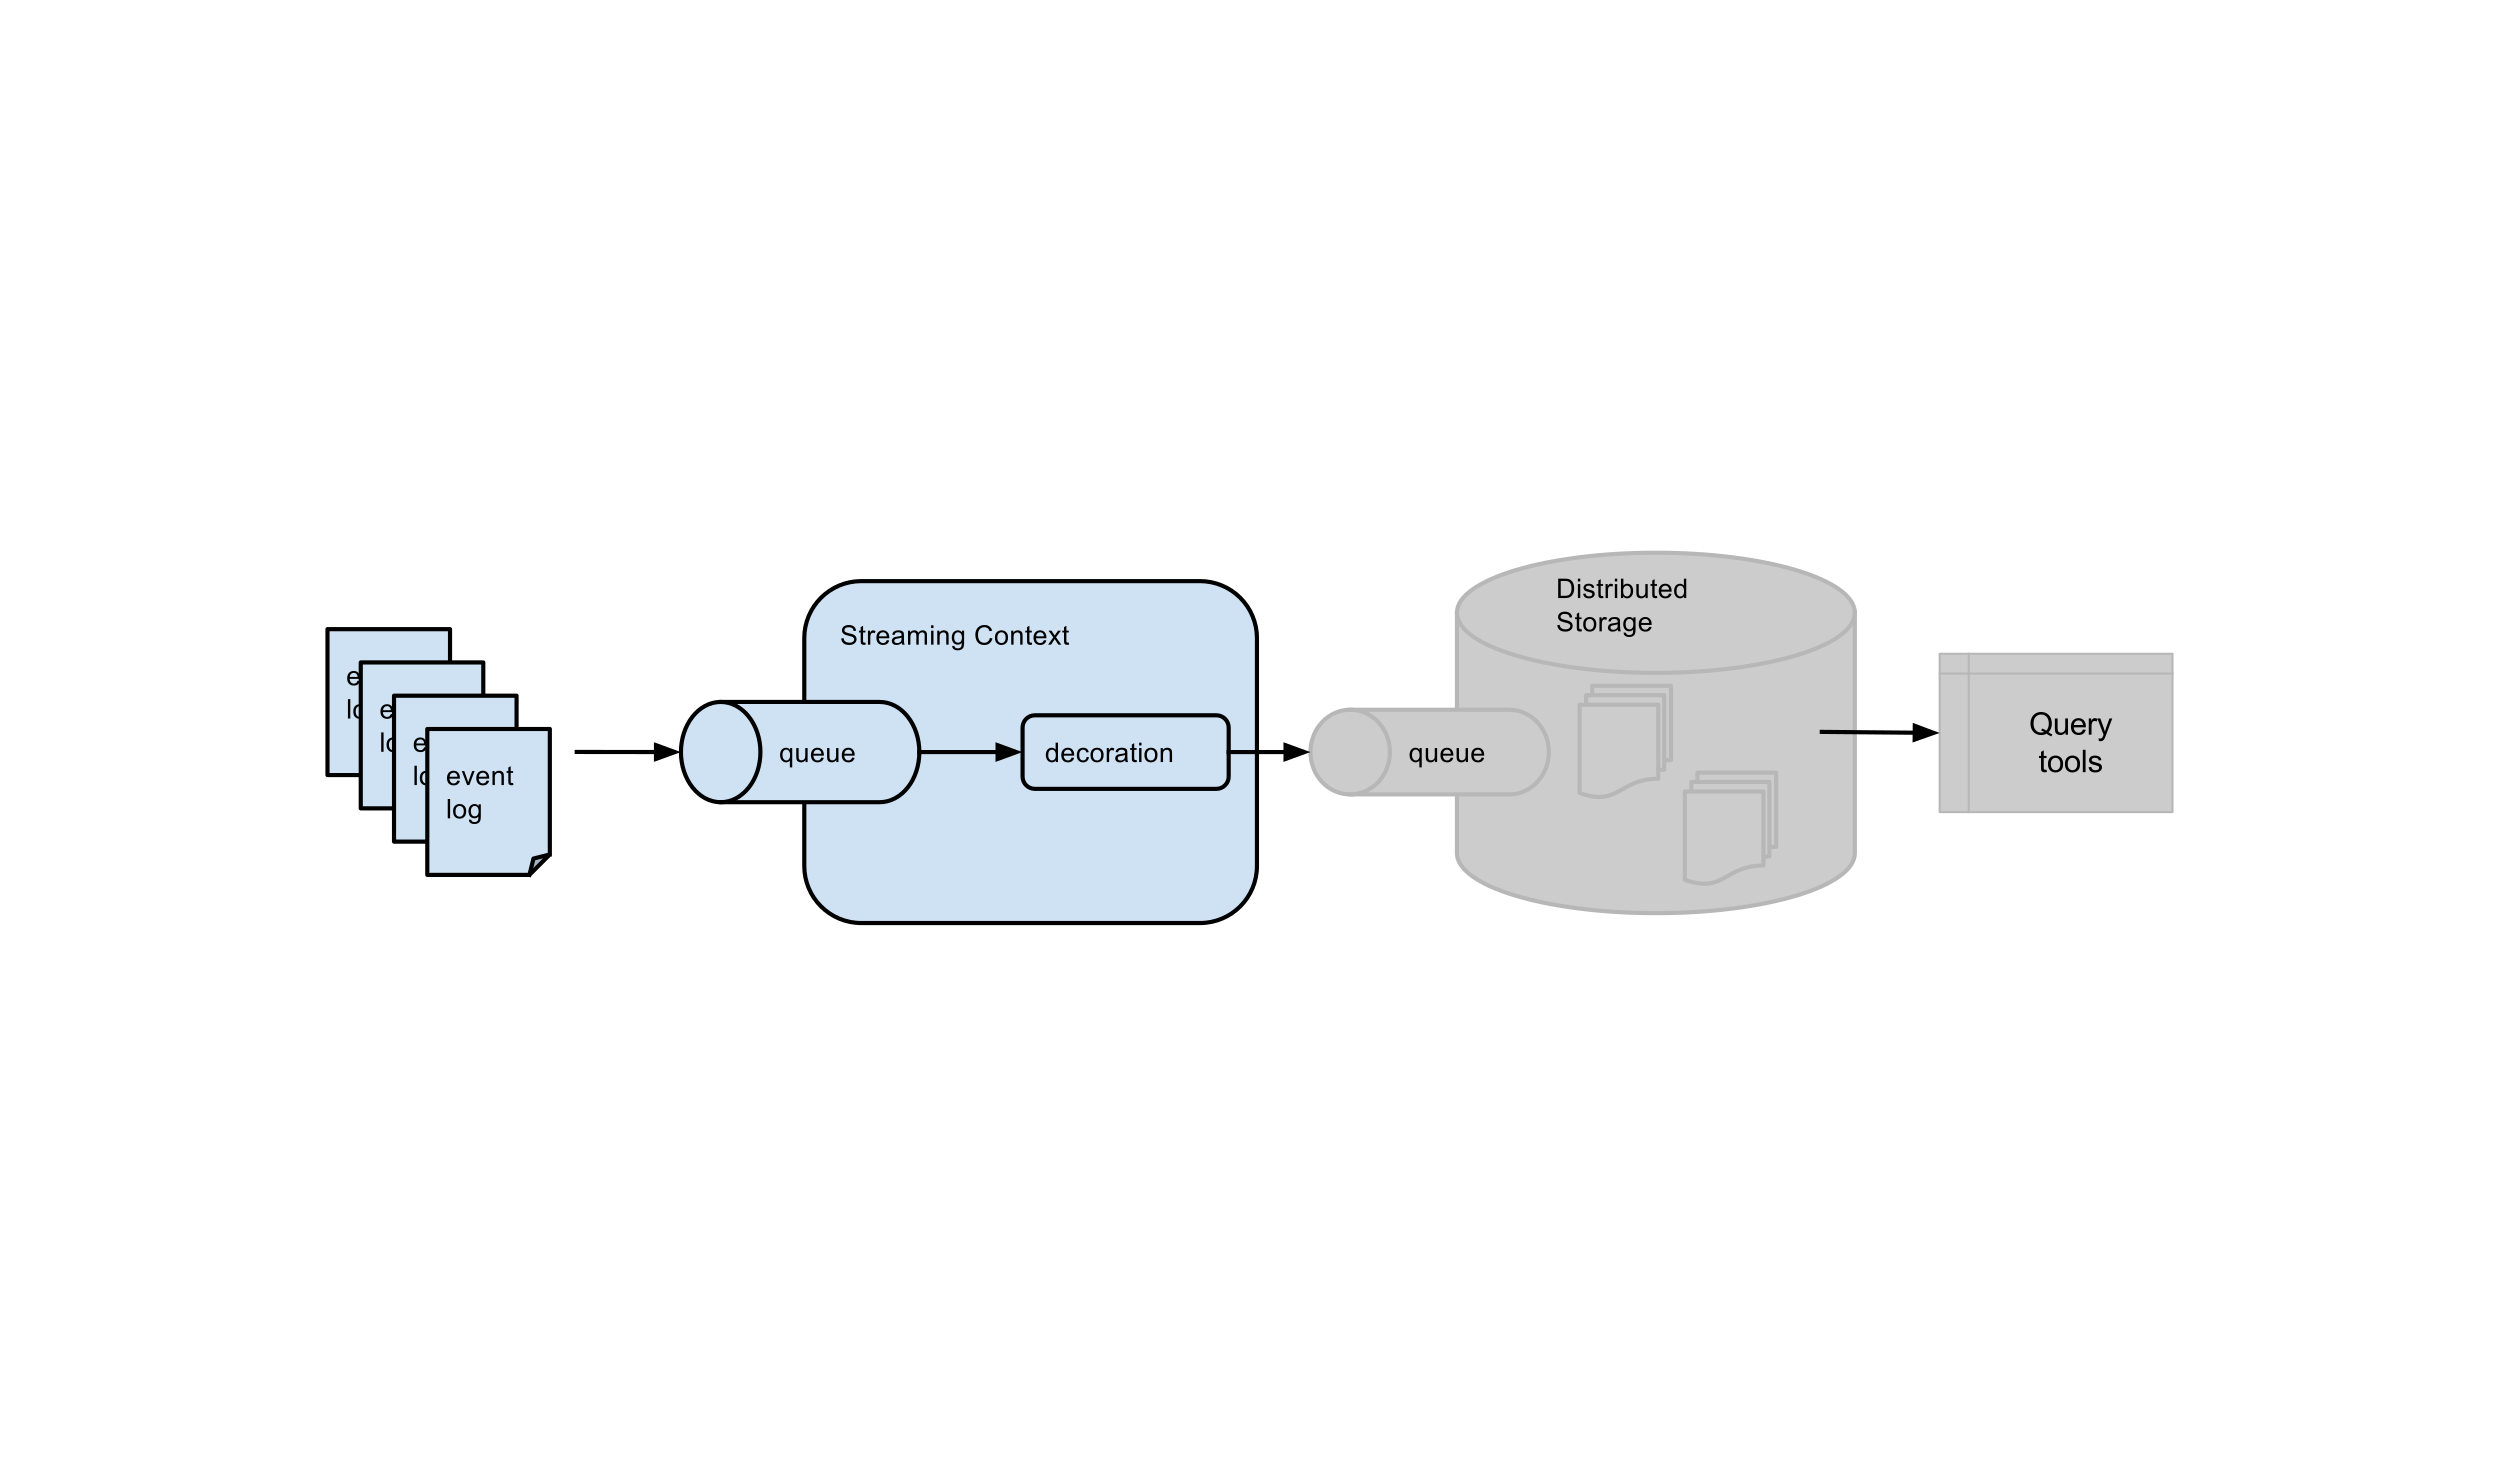 <?xml version="1.0" standalone="yes"?>

<svg version="1.1" viewBox="0.0 0.0 1202.286 709.714" fill="none" stroke="none" stroke-linecap="square" stroke-miterlimit="10" xmlns="http://www.w3.org/2000/svg" xmlns:xlink="http://www.w3.org/1999/xlink"><clipPath id="p.0"><path d="m0 0l1202.286 0l0 709.714l-1202.286 0l0 -709.714z" clip-rule="nonzero"></path></clipPath><g clip-path="url(#p.0)"><path fill="#000000" fill-opacity="0.0" d="m0 0l1202.286 0l0 709.714l-1202.286 0z" fill-rule="evenodd"></path><path fill="#cfe2f3" d="m157.495 302.574l58.929 0l0 60.352l-9.822 9.822l-49.107 0z" fill-rule="evenodd"></path><path fill="#a5b4c2" d="m206.602 372.747l1.964 -7.857l7.857 -1.964z" fill-rule="evenodd"></path><path fill="#000000" fill-opacity="0.0" d="m206.602 372.747l1.964 -7.857l7.857 -1.964l-9.822 9.822l-49.107 0l0 -70.173l58.929 0l0 60.352" fill-rule="evenodd"></path><path stroke="#000000" stroke-width="2.0" stroke-linejoin="round" stroke-linecap="butt" d="m206.602 372.747l1.964 -7.857l7.857 -1.964l-9.822 9.822l-49.107 0l0 -70.173l58.929 0l0 60.352" fill-rule="evenodd"></path><path fill="#000000" d="m171.964 327.377l1.188 0.141q-0.281 1.047 -1.047 1.625q-0.75 0.562 -1.922 0.562q-1.484 0 -2.359 -0.906q-0.859 -0.922 -0.859 -2.562q0 -1.703 0.875 -2.641q0.891 -0.938 2.281 -0.938q1.359 0 2.203 0.922q0.859 0.922 0.859 2.578q0 0.109 0 0.312l-5.031 0q0.062 1.109 0.625 1.703q0.562 0.594 1.406 0.594q0.641 0 1.078 -0.328q0.453 -0.344 0.703 -1.062zm-3.75 -1.844l3.766 0q-0.078 -0.859 -0.438 -1.281q-0.547 -0.656 -1.406 -0.656q-0.797 0 -1.328 0.531q-0.531 0.516 -0.594 1.406zm8.428 4.016l-2.562 -6.734l1.203 0l1.438 4.031q0.234 0.656 0.438 1.359q0.156 -0.531 0.422 -1.281l1.5 -4.109l1.172 0l-2.547 6.734l-1.062 0zm9.398 -2.172l1.188 0.141q-0.281 1.047 -1.047 1.625q-0.75 0.562 -1.922 0.562q-1.484 0 -2.359 -0.906q-0.859 -0.922 -0.859 -2.562q0 -1.703 0.875 -2.641q0.891 -0.938 2.281 -0.938q1.359 0 2.203 0.922q0.859 0.922 0.859 2.578q0 0.109 0 0.312l-5.031 0q0.062 1.109 0.625 1.703q0.562 0.594 1.406 0.594q0.641 0 1.078 -0.328q0.453 -0.344 0.703 -1.062zm-3.75 -1.844l3.766 0q-0.078 -0.859 -0.438 -1.281q-0.547 -0.656 -1.406 -0.656q-0.797 0 -1.328 0.531q-0.531 0.516 -0.594 1.406zm6.553 4.016l0 -6.734l1.031 0l0 0.953q0.734 -1.109 2.141 -1.109q0.609 0 1.109 0.219q0.516 0.219 0.766 0.578q0.266 0.344 0.359 0.844q0.062 0.312 0.062 1.109l0 4.141l-1.141 0l0 -4.094q0 -0.703 -0.141 -1.047q-0.125 -0.344 -0.469 -0.547q-0.328 -0.219 -0.781 -0.219q-0.734 0 -1.266 0.469q-0.531 0.453 -0.531 1.75l0 3.688l-1.141 0zm9.912 -1.016l0.156 1.0q-0.484 0.109 -0.859 0.109q-0.625 0 -0.969 -0.203q-0.344 -0.203 -0.484 -0.516q-0.141 -0.328 -0.141 -1.344l0 -3.891l-0.828 0l0 -0.875l0.828 0l0 -1.672l1.141 -0.688l0 2.359l1.156 0l0 0.875l-1.156 0l0 3.953q0 0.484 0.062 0.625q0.062 0.141 0.188 0.219q0.141 0.078 0.391 0.078q0.203 0 0.516 -0.031z" fill-rule="nonzero"></path><path fill="#000000" d="m167.323 345.549l0 -9.312l1.141 0l0 9.312l-1.141 0zm2.57 -3.375q0 -1.875 1.031 -2.766q0.875 -0.75 2.125 -0.75q1.391 0 2.266 0.906q0.891 0.906 0.891 2.516q0 1.297 -0.391 2.047q-0.391 0.75 -1.141 1.172q-0.75 0.406 -1.625 0.406q-1.422 0 -2.297 -0.906q-0.859 -0.906 -0.859 -2.625zm1.172 0q0 1.297 0.562 1.953q0.562 0.641 1.422 0.641q0.844 0 1.406 -0.641q0.578 -0.656 0.578 -1.984q0 -1.25 -0.578 -1.891q-0.562 -0.656 -1.406 -0.656q-0.859 0 -1.422 0.641q-0.562 0.641 -0.562 1.938zm6.444 3.938l1.125 0.156q0.062 0.516 0.375 0.75q0.438 0.328 1.172 0.328q0.781 0 1.219 -0.328q0.438 -0.312 0.578 -0.891q0.094 -0.344 0.094 -1.453q-0.75 0.875 -1.875 0.875q-1.391 0 -2.156 -1.0q-0.75 -1.0 -0.75 -2.406q0 -0.969 0.344 -1.781q0.359 -0.812 1.016 -1.25q0.656 -0.453 1.562 -0.453q1.188 0 1.969 0.969l0 -0.812l1.047 0l0 5.812q0 1.578 -0.328 2.234q-0.312 0.656 -1.016 1.031q-0.688 0.391 -1.703 0.391q-1.203 0 -1.953 -0.547q-0.734 -0.531 -0.719 -1.625zm0.953 -4.047q0 1.312 0.516 1.922q0.531 0.609 1.328 0.609q0.797 0 1.328 -0.594q0.531 -0.609 0.531 -1.906q0 -1.234 -0.547 -1.859q-0.547 -0.641 -1.328 -0.641q-0.766 0 -1.297 0.625q-0.531 0.625 -0.531 1.844z" fill-rule="nonzero"></path><path fill="#000000" fill-opacity="0.0" d="m277.369 361.621l50.11 0.063" fill-rule="evenodd"></path><path stroke="#000000" stroke-width="2.0" stroke-linejoin="round" stroke-linecap="butt" d="m277.369 361.621l38.11 0.048" fill-rule="evenodd"></path><path fill="#000000" stroke="#000000" stroke-width="2.0" stroke-linecap="butt" d="m315.475 364.972l9.08 -3.292l-9.072 -3.315z" fill-rule="evenodd"></path><path fill="#cfe2f3" d="m386.788 306.872l0 0c0 -15.137 12.271 -27.407 27.407 -27.407l162.886 0c7.269 0 14.24 2.888 19.38 8.027c5.14 5.14 8.027 12.111 8.027 19.38l0 109.626c0 15.137 -12.271 27.407 -27.407 27.407l-162.886 0l0 0c-15.137 0 -27.407 -12.271 -27.407 -27.407z" fill-rule="evenodd"></path><path stroke="#000000" stroke-width="2.0" stroke-linejoin="round" stroke-linecap="butt" d="m386.788 306.872l0 0c0 -15.137 12.271 -27.407 27.407 -27.407l162.886 0c7.269 0 14.24 2.888 19.38 8.027c5.14 5.14 8.027 12.111 8.027 19.38l0 109.626c0 15.137 -12.271 27.407 -27.407 27.407l-162.886 0l0 0c-15.137 0 -27.407 -12.271 -27.407 -27.407z" fill-rule="evenodd"></path><path fill="#cfe2f3" d="m491.774 349.894l0 0c0 -3.256 2.639 -5.895 5.895 -5.895l87.328 0c1.563 0 3.063 0.621 4.169 1.727c1.106 1.106 1.727 2.605 1.727 4.168l0 23.58c0 3.256 -2.639 5.895 -5.895 5.895l-87.328 0c-3.256 0 -5.895 -2.639 -5.895 -5.895z" fill-rule="evenodd"></path><path stroke="#000000" stroke-width="2.0" stroke-linejoin="round" stroke-linecap="butt" d="m491.774 349.894l0 0c0 -3.256 2.639 -5.895 5.895 -5.895l87.328 0c1.563 0 3.063 0.621 4.169 1.727c1.106 1.106 1.727 2.605 1.727 4.168l0 23.58c0 3.256 -2.639 5.895 -5.895 5.895l-87.328 0c-3.256 0 -5.895 -2.639 -5.895 -5.895z" fill-rule="evenodd"></path><path fill="#000000" d="m507.735 366.484l0 -0.844q-0.641 1.0 -1.891 1.0q-0.797 0 -1.484 -0.438q-0.672 -0.453 -1.047 -1.25q-0.375 -0.797 -0.375 -1.828q0 -1.016 0.344 -1.828q0.344 -0.828 1.016 -1.266q0.672 -0.438 1.5 -0.438q0.609 0 1.078 0.266q0.484 0.25 0.781 0.656l0 -3.344l1.141 0l0 9.312l-1.062 0zm-3.609 -3.359q0 1.297 0.531 1.938q0.547 0.641 1.297 0.641q0.75 0 1.266 -0.609q0.531 -0.625 0.531 -1.875q0 -1.391 -0.531 -2.031q-0.531 -0.656 -1.312 -0.656q-0.766 0 -1.281 0.625q-0.5 0.625 -0.5 1.969zm11.256 1.188l1.188 0.141q-0.281 1.047 -1.047 1.625q-0.75 0.562 -1.922 0.562q-1.484 0 -2.359 -0.906q-0.859 -0.922 -0.859 -2.562q0 -1.703 0.875 -2.641q0.891 -0.938 2.281 -0.938q1.359 0 2.203 0.922q0.859 0.922 0.859 2.578q0 0.109 0 0.312l-5.031 0q0.062 1.109 0.625 1.703q0.562 0.594 1.406 0.594q0.641 0 1.078 -0.328q0.453 -0.344 0.703 -1.062zm-3.75 -1.844l3.766 0q-0.078 -0.859 -0.438 -1.281q-0.547 -0.656 -1.406 -0.656q-0.797 0 -1.328 0.531q-0.531 0.516 -0.594 1.406zm10.944 1.547l1.125 0.141q-0.172 1.172 -0.938 1.828q-0.766 0.656 -1.859 0.656q-1.391 0 -2.234 -0.906q-0.828 -0.906 -0.828 -2.594q0 -1.094 0.359 -1.906q0.359 -0.828 1.094 -1.234q0.734 -0.406 1.609 -0.406q1.094 0 1.797 0.562q0.703 0.547 0.891 1.562l-1.109 0.172q-0.156 -0.672 -0.562 -1.016q-0.391 -0.344 -0.969 -0.344q-0.859 0 -1.406 0.625q-0.531 0.609 -0.531 1.953q0 1.359 0.516 1.984q0.516 0.609 1.359 0.609q0.672 0 1.125 -0.406q0.453 -0.422 0.562 -1.281zm1.852 -0.906q0 -1.875 1.031 -2.766q0.875 -0.75 2.125 -0.75q1.391 0 2.266 0.906q0.891 0.906 0.891 2.516q0 1.297 -0.391 2.047q-0.391 0.75 -1.141 1.172q-0.75 0.406 -1.625 0.406q-1.422 0 -2.297 -0.906q-0.859 -0.906 -0.859 -2.625zm1.172 0q0 1.297 0.562 1.953q0.562 0.641 1.422 0.641q0.844 0 1.406 -0.641q0.578 -0.656 0.578 -1.984q0 -1.25 -0.578 -1.891q-0.562 -0.656 -1.406 -0.656q-0.859 0 -1.422 0.641q-0.562 0.641 -0.562 1.938zm6.647 3.375l0 -6.734l1.031 0l0 1.016q0.391 -0.719 0.719 -0.938q0.344 -0.234 0.734 -0.234q0.578 0 1.172 0.359l-0.391 1.062q-0.422 -0.25 -0.828 -0.25q-0.375 0 -0.688 0.234q-0.297 0.219 -0.422 0.625q-0.188 0.609 -0.188 1.328l0 3.531l-1.141 0zm8.845 -0.828q-0.625 0.531 -1.219 0.766q-0.578 0.219 -1.25 0.219q-1.125 0 -1.719 -0.547q-0.594 -0.547 -0.594 -1.391q0 -0.484 0.219 -0.891q0.234 -0.422 0.594 -0.672q0.375 -0.25 0.828 -0.375q0.328 -0.078 1.016 -0.172q1.375 -0.156 2.031 -0.391q0.016 -0.234 0.016 -0.297q0 -0.703 -0.328 -0.984q-0.438 -0.391 -1.297 -0.391q-0.812 0 -1.203 0.281q-0.375 0.281 -0.562 1.0l-1.109 -0.141q0.141 -0.719 0.484 -1.156q0.359 -0.453 1.016 -0.688q0.672 -0.234 1.531 -0.234q0.875 0 1.406 0.203q0.547 0.203 0.797 0.516q0.25 0.297 0.359 0.766q0.047 0.297 0.047 1.062l0 1.516q0 1.594 0.078 2.016q0.078 0.422 0.281 0.812l-1.188 0q-0.172 -0.359 -0.234 -0.828zm-0.094 -2.562q-0.625 0.266 -1.859 0.438q-0.703 0.109 -1.0 0.234q-0.297 0.125 -0.453 0.375q-0.156 0.234 -0.156 0.531q0 0.453 0.344 0.766q0.344 0.297 1.016 0.297q0.656 0 1.172 -0.281q0.516 -0.297 0.766 -0.797q0.172 -0.375 0.172 -1.141l0 -0.422zm5.616 2.375l0.156 1.0q-0.484 0.109 -0.859 0.109q-0.625 0 -0.969 -0.203q-0.344 -0.203 -0.484 -0.516q-0.141 -0.328 -0.141 -1.344l0 -3.891l-0.828 0l0 -0.875l0.828 0l0 -1.672l1.141 -0.688l0 2.359l1.156 0l0 0.875l-1.156 0l0 3.953q0 0.484 0.062 0.625q0.062 0.141 0.188 0.219q0.141 0.078 0.391 0.078q0.203 0 0.516 -0.031zm1.203 -6.969l0 -1.328l1.141 0l0 1.328l-1.141 0zm0 7.984l0 -6.734l1.141 0l0 6.734l-1.141 0zm2.539 -3.375q0 -1.875 1.031 -2.766q0.875 -0.75 2.125 -0.75q1.391 0 2.266 0.906q0.891 0.906 0.891 2.516q0 1.297 -0.391 2.047q-0.391 0.75 -1.141 1.172q-0.75 0.406 -1.625 0.406q-1.422 0 -2.297 -0.906q-0.859 -0.906 -0.859 -2.625zm1.172 0q0 1.297 0.562 1.953q0.562 0.641 1.422 0.641q0.844 0 1.406 -0.641q0.578 -0.656 0.578 -1.984q0 -1.25 -0.578 -1.891q-0.562 -0.656 -1.406 -0.656q-0.859 0 -1.422 0.641q-0.562 0.641 -0.562 1.938zm6.662 3.375l0 -6.734l1.031 0l0 0.953q0.734 -1.109 2.141 -1.109q0.609 0 1.109 0.219q0.516 0.219 0.766 0.578q0.266 0.344 0.359 0.844q0.062 0.312 0.062 1.109l0 4.141l-1.141 0l0 -4.094q0 -0.703 -0.141 -1.047q-0.125 -0.344 -0.469 -0.547q-0.328 -0.219 -0.781 -0.219q-0.734 0 -1.266 0.469q-0.531 0.453 -0.531 1.75l0 3.688l-1.141 0z" fill-rule="nonzero"></path><path fill="#cfe2f3" d="m423.015 337.576l-76.429 0c-10.553 0 -19.107 10.793 -19.107 24.108c0 13.314 8.555 24.108 19.107 24.108l76.429 0l0 0c10.553 0 19.107 -10.793 19.107 -24.108c0 -13.314 -8.555 -24.108 -19.107 -24.108z" fill-rule="evenodd"></path><path fill="#000000" fill-opacity="0.0" d="m346.586 385.791c10.553 0 19.107 -10.793 19.107 -24.108c0 -13.314 -8.555 -24.108 -19.107 -24.108" fill-rule="evenodd"></path><path fill="#000000" fill-opacity="0.0" d="m423.015 337.576l-76.429 0c-10.553 0 -19.107 10.793 -19.107 24.108c0 13.314 8.555 24.108 19.107 24.108l76.429 0l0 0c10.553 0 19.107 -10.793 19.107 -24.108c0 -13.314 -8.555 -24.108 -19.107 -24.108z" fill-rule="evenodd"></path><path stroke="#000000" stroke-width="2.0" stroke-linejoin="round" stroke-linecap="butt" d="m346.586 385.791c10.553 0 19.107 -10.793 19.107 -24.108c0 -13.314 -8.555 -24.108 -19.107 -24.108" fill-rule="evenodd"></path><path stroke="#000000" stroke-width="2.0" stroke-linejoin="round" stroke-linecap="butt" d="m423.015 337.576l-76.429 0c-10.553 0 -19.107 10.793 -19.107 24.108c0 13.314 8.555 24.108 19.107 24.108l76.429 0l0 0c10.553 0 19.107 -10.793 19.107 -24.108c0 -13.314 -8.555 -24.108 -19.107 -24.108z" fill-rule="evenodd"></path><path fill="#000000" d="m379.85 369.062l0 -3.297q-0.266 0.375 -0.75 0.625q-0.484 0.25 -1.016 0.25q-1.203 0 -2.078 -0.953q-0.859 -0.969 -0.859 -2.641q0 -1.016 0.344 -1.812q0.359 -0.812 1.031 -1.219q0.672 -0.422 1.469 -0.422q1.25 0 1.969 1.047l0 -0.891l1.031 0l0 9.312l-1.141 0zm-3.531 -5.969q0 1.297 0.547 1.953q0.547 0.656 1.312 0.656q0.734 0 1.25 -0.625q0.531 -0.625 0.531 -1.875q0 -1.359 -0.562 -2.031q-0.547 -0.688 -1.297 -0.688q-0.734 0 -1.266 0.641q-0.516 0.625 -0.516 1.969zm11.069 3.391l0 -0.984q-0.797 1.141 -2.141 1.141q-0.594 0 -1.125 -0.234q-0.516 -0.234 -0.766 -0.578q-0.25 -0.344 -0.344 -0.844q-0.078 -0.328 -0.078 -1.062l0 -4.172l1.141 0l0 3.734q0 0.891 0.078 1.203q0.109 0.453 0.453 0.719q0.344 0.25 0.859 0.25q0.516 0 0.969 -0.266q0.453 -0.266 0.641 -0.719q0.188 -0.453 0.188 -1.312l0 -3.609l1.141 0l0 6.734l-1.016 0zm7.6 -2.172l1.188 0.141q-0.281 1.047 -1.047 1.625q-0.75 0.562 -1.922 0.562q-1.484 0 -2.359 -0.906q-0.859 -0.922 -0.859 -2.562q0 -1.703 0.875 -2.641q0.891 -0.938 2.281 -0.938q1.359 0 2.203 0.922q0.859 0.922 0.859 2.578q0 0.109 0 0.312l-5.031 0q0.062 1.109 0.625 1.703q0.562 0.594 1.406 0.594q0.641 0 1.078 -0.328q0.453 -0.344 0.703 -1.062zm-3.75 -1.844l3.766 0q-0.078 -0.859 -0.438 -1.281q-0.547 -0.656 -1.406 -0.656q-0.797 0 -1.328 0.531q-0.531 0.516 -0.594 1.406zm10.975 4.016l0 -0.984q-0.797 1.141 -2.141 1.141q-0.594 0 -1.125 -0.234q-0.516 -0.234 -0.766 -0.578q-0.25 -0.344 -0.344 -0.844q-0.078 -0.328 -0.078 -1.062l0 -4.172l1.141 0l0 3.734q0 0.891 0.078 1.203q0.109 0.453 0.453 0.719q0.344 0.25 0.859 0.25q0.516 0 0.969 -0.266q0.453 -0.266 0.641 -0.719q0.188 -0.453 0.188 -1.312l0 -3.609l1.141 0l0 6.734l-1.016 0zm7.6 -2.172l1.188 0.141q-0.281 1.047 -1.047 1.625q-0.75 0.562 -1.922 0.562q-1.484 0 -2.359 -0.906q-0.859 -0.922 -0.859 -2.562q0 -1.703 0.875 -2.641q0.891 -0.938 2.281 -0.938q1.359 0 2.203 0.922q0.859 0.922 0.859 2.578q0 0.109 0 0.312l-5.031 0q0.062 1.109 0.625 1.703q0.562 0.594 1.406 0.594q0.641 0 1.078 -0.328q0.453 -0.344 0.703 -1.062zm-3.75 -1.844l3.766 0q-0.078 -0.859 -0.438 -1.281q-0.547 -0.656 -1.406 -0.656q-0.797 0 -1.328 0.531q-0.531 0.516 -0.594 1.406z" fill-rule="nonzero"></path><path fill="#000000" fill-opacity="0.0" d="m442.122 361.684l49.638 0" fill-rule="evenodd"></path><path stroke="#000000" stroke-width="2.0" stroke-linejoin="round" stroke-linecap="butt" d="m442.122 361.684l37.638 0" fill-rule="evenodd"></path><path fill="#000000" stroke="#000000" stroke-width="2.0" stroke-linecap="butt" d="m479.76 364.987l9.076 -3.303l-9.076 -3.303z" fill-rule="evenodd"></path><path fill="#000000" fill-opacity="0.0" d="m394.961 288.223l183.402 0l0 40.724l-183.402 0z" fill-rule="evenodd"></path><path fill="#000000" d="m404.539 307.039l1.172 -0.109q0.078 0.703 0.375 1.156q0.312 0.438 0.938 0.719q0.641 0.266 1.438 0.266q0.703 0 1.234 -0.203q0.547 -0.203 0.812 -0.562q0.266 -0.375 0.266 -0.812q0 -0.438 -0.266 -0.766q-0.25 -0.328 -0.828 -0.547q-0.375 -0.141 -1.656 -0.453q-1.281 -0.312 -1.797 -0.578q-0.672 -0.344 -1.0 -0.859q-0.328 -0.531 -0.328 -1.172q0 -0.703 0.391 -1.312q0.406 -0.609 1.172 -0.922q0.781 -0.328 1.719 -0.328q1.031 0 1.812 0.344q0.797 0.328 1.219 0.984q0.438 0.641 0.469 1.453l-1.188 0.094q-0.094 -0.891 -0.641 -1.328q-0.547 -0.453 -1.625 -0.453q-1.109 0 -1.625 0.406q-0.516 0.406 -0.516 0.984q0 0.5 0.359 0.828q0.359 0.328 1.859 0.672q1.5 0.328 2.062 0.578q0.812 0.375 1.188 0.953q0.391 0.578 0.391 1.328q0 0.734 -0.422 1.391q-0.422 0.656 -1.219 1.031q-0.797 0.359 -1.797 0.359q-1.266 0 -2.125 -0.359q-0.844 -0.375 -1.328 -1.109q-0.484 -0.75 -0.516 -1.672zm11.671 1.969l0.156 1.0q-0.484 0.109 -0.859 0.109q-0.625 0 -0.969 -0.203q-0.344 -0.203 -0.484 -0.516q-0.141 -0.328 -0.141 -1.344l0 -3.891l-0.828 0l0 -0.875l0.828 0l0 -1.672l1.141 -0.688l0 2.359l1.156 0l0 0.875l-1.156 0l0 3.953q0 0.484 0.062 0.625q0.062 0.141 0.188 0.219q0.141 0.078 0.391 0.078q0.203 0 0.516 -0.031zm1.187 1.016l0 -6.734l1.031 0l0 1.016q0.391 -0.719 0.719 -0.938q0.344 -0.234 0.734 -0.234q0.578 0 1.172 0.359l-0.391 1.062q-0.422 -0.25 -0.828 -0.25q-0.375 0 -0.688 0.234q-0.297 0.219 -0.422 0.625q-0.188 0.609 -0.188 1.328l0 3.531l-1.141 0zm9.063 -2.172l1.188 0.141q-0.281 1.047 -1.047 1.625q-0.75 0.562 -1.922 0.562q-1.484 0 -2.359 -0.906q-0.859 -0.922 -0.859 -2.562q0 -1.703 0.875 -2.641q0.891 -0.938 2.281 -0.938q1.359 0 2.203 0.922q0.859 0.922 0.859 2.578q0 0.109 0 0.312l-5.031 0q0.062 1.109 0.625 1.703q0.562 0.594 1.406 0.594q0.641 0 1.078 -0.328q0.453 -0.344 0.703 -1.062zm-3.75 -1.844l3.766 0q-0.078 -0.859 -0.438 -1.281q-0.547 -0.656 -1.406 -0.656q-0.797 0 -1.328 0.531q-0.531 0.516 -0.594 1.406zm10.944 3.188q-0.625 0.531 -1.219 0.766q-0.578 0.219 -1.25 0.219q-1.125 0 -1.719 -0.547q-0.594 -0.547 -0.594 -1.391q0 -0.484 0.219 -0.891q0.234 -0.422 0.594 -0.672q0.375 -0.25 0.828 -0.375q0.328 -0.078 1.016 -0.172q1.375 -0.156 2.031 -0.391q0.016 -0.234 0.016 -0.297q0 -0.703 -0.328 -0.984q-0.438 -0.391 -1.297 -0.391q-0.812 0 -1.203 0.281q-0.375 0.281 -0.562 1.0l-1.109 -0.141q0.141 -0.719 0.484 -1.156q0.359 -0.453 1.016 -0.688q0.672 -0.234 1.531 -0.234q0.875 0 1.406 0.203q0.547 0.203 0.797 0.516q0.25 0.297 0.359 0.766q0.047 0.297 0.047 1.062l0 1.516q0 1.594 0.078 2.016q0.078 0.422 0.281 0.812l-1.188 0q-0.172 -0.359 -0.234 -0.828zm-0.094 -2.562q-0.625 0.266 -1.859 0.438q-0.703 0.109 -1.0 0.234q-0.297 0.125 -0.453 0.375q-0.156 0.234 -0.156 0.531q0 0.453 0.344 0.766q0.344 0.297 1.016 0.297q0.656 0 1.172 -0.281q0.516 -0.297 0.766 -0.797q0.172 -0.375 0.172 -1.141l0 -0.422zm3.116 3.391l0 -6.734l1.016 0l0 0.938q0.328 -0.5 0.844 -0.797q0.531 -0.297 1.203 -0.297q0.75 0 1.219 0.312q0.484 0.312 0.688 0.859q0.797 -1.172 2.078 -1.172q1.0 0 1.531 0.562q0.547 0.547 0.547 1.703l0 4.625l-1.125 0l0 -4.25q0 -0.688 -0.109 -0.984q-0.109 -0.297 -0.406 -0.484q-0.297 -0.188 -0.688 -0.188q-0.719 0 -1.188 0.484q-0.469 0.469 -0.469 1.5l0 3.922l-1.141 0l0 -4.375q0 -0.766 -0.281 -1.141q-0.281 -0.391 -0.906 -0.391q-0.484 0 -0.891 0.266q-0.406 0.25 -0.594 0.734q-0.188 0.484 -0.188 1.406l0 3.5l-1.141 0zm11.102 -7.984l0 -1.328l1.141 0l0 1.328l-1.141 0zm0 7.984l0 -6.734l1.141 0l0 6.734l-1.141 0zm2.961 0l0 -6.734l1.031 0l0 0.953q0.734 -1.109 2.141 -1.109q0.609 0 1.109 0.219q0.516 0.219 0.766 0.578q0.266 0.344 0.359 0.844q0.062 0.312 0.062 1.109l0 4.141l-1.141 0l0 -4.094q0 -0.703 -0.141 -1.047q-0.125 -0.344 -0.469 -0.547q-0.328 -0.219 -0.781 -0.219q-0.734 0 -1.266 0.469q-0.531 0.453 -0.531 1.75l0 3.688l-1.141 0zm7.194 0.562l1.125 0.156q0.062 0.516 0.375 0.75q0.438 0.328 1.172 0.328q0.781 0 1.219 -0.328q0.438 -0.312 0.578 -0.891q0.094 -0.344 0.094 -1.453q-0.75 0.875 -1.875 0.875q-1.391 0 -2.156 -1.0q-0.75 -1.0 -0.75 -2.406q0 -0.969 0.344 -1.781q0.359 -0.812 1.016 -1.25q0.656 -0.453 1.562 -0.453q1.188 0 1.969 0.969l0 -0.812l1.047 0l0 5.812q0 1.578 -0.328 2.234q-0.312 0.656 -1.016 1.031q-0.688 0.391 -1.703 0.391q-1.203 0 -1.953 -0.547q-0.734 -0.531 -0.719 -1.625zm0.953 -4.047q0 1.312 0.516 1.922q0.531 0.609 1.328 0.609q0.797 0 1.328 -0.594q0.531 -0.609 0.531 -1.906q0 -1.234 -0.547 -1.859q-0.547 -0.641 -1.328 -0.641q-0.766 0 -1.297 0.625q-0.531 0.625 -0.531 1.844zm17.162 0.219l1.234 0.312q-0.391 1.516 -1.406 2.312q-1.0 0.797 -2.453 0.797q-1.5 0 -2.453 -0.609q-0.938 -0.609 -1.438 -1.766q-0.484 -1.172 -0.484 -2.5q0 -1.453 0.562 -2.531q0.562 -1.094 1.578 -1.656q1.031 -0.562 2.266 -0.562q1.391 0 2.344 0.719q0.953 0.703 1.328 2.0l-1.219 0.281q-0.328 -1.016 -0.938 -1.469q-0.609 -0.469 -1.547 -0.469q-1.078 0 -1.797 0.516q-0.719 0.516 -1.016 1.375q-0.281 0.859 -0.281 1.781q0 1.188 0.344 2.078q0.344 0.891 1.062 1.328q0.734 0.438 1.594 0.438q1.031 0 1.75 -0.594q0.719 -0.609 0.969 -1.781zm2.422 -0.109q0 -1.875 1.031 -2.766q0.875 -0.75 2.125 -0.75q1.391 0 2.266 0.906q0.891 0.906 0.891 2.516q0 1.297 -0.391 2.047q-0.391 0.75 -1.141 1.172q-0.75 0.406 -1.625 0.406q-1.422 0 -2.297 -0.906q-0.859 -0.906 -0.859 -2.625zm1.172 0q0 1.297 0.562 1.953q0.562 0.641 1.422 0.641q0.844 0 1.406 -0.641q0.578 -0.656 0.578 -1.984q0 -1.25 -0.578 -1.891q-0.562 -0.656 -1.406 -0.656q-0.859 0 -1.422 0.641q-0.562 0.641 -0.562 1.938zm6.662 3.375l0 -6.734l1.031 0l0 0.953q0.734 -1.109 2.141 -1.109q0.609 0 1.109 0.219q0.516 0.219 0.766 0.578q0.266 0.344 0.359 0.844q0.062 0.312 0.062 1.109l0 4.141l-1.141 0l0 -4.094q0 -0.703 -0.141 -1.047q-0.125 -0.344 -0.469 -0.547q-0.328 -0.219 -0.781 -0.219q-0.734 0 -1.266 0.469q-0.531 0.453 -0.531 1.75l0 3.688l-1.141 0zm9.912 -1.016l0.156 1.0q-0.484 0.109 -0.859 0.109q-0.625 0 -0.969 -0.203q-0.344 -0.203 -0.484 -0.516q-0.141 -0.328 -0.141 -1.344l0 -3.891l-0.828 0l0 -0.875l0.828 0l0 -1.672l1.141 -0.688l0 2.359l1.156 0l0 0.875l-1.156 0l0 3.953q0 0.484 0.062 0.625q0.062 0.141 0.188 0.219q0.141 0.078 0.391 0.078q0.203 0 0.516 -0.031zm5.812 -1.156l1.188 0.141q-0.281 1.047 -1.047 1.625q-0.75 0.562 -1.922 0.562q-1.484 0 -2.359 -0.906q-0.859 -0.922 -0.859 -2.562q0 -1.703 0.875 -2.641q0.891 -0.938 2.281 -0.938q1.359 0 2.203 0.922q0.859 0.922 0.859 2.578q0 0.109 0 0.312l-5.031 0q0.062 1.109 0.625 1.703q0.562 0.594 1.406 0.594q0.641 0 1.078 -0.328q0.453 -0.344 0.703 -1.062zm-3.75 -1.844l3.766 0q-0.078 -0.859 -0.438 -1.281q-0.547 -0.656 -1.406 -0.656q-0.797 0 -1.328 0.531q-0.531 0.516 -0.594 1.406zm5.787 4.016l2.469 -3.5l-2.281 -3.234l1.422 0l1.047 1.578q0.281 0.453 0.469 0.75q0.266 -0.422 0.5 -0.734l1.141 -1.594l1.375 0l-2.344 3.172l2.516 3.562l-1.406 0l-1.375 -2.094l-0.375 -0.562l-1.766 2.656l-1.391 0zm9.93 -1.016l0.156 1.0q-0.484 0.109 -0.859 0.109q-0.625 0 -0.969 -0.203q-0.344 -0.203 -0.484 -0.516q-0.141 -0.328 -0.141 -1.344l0 -3.891l-0.828 0l0 -0.875l0.828 0l0 -1.672l1.141 -0.688l0 2.359l1.156 0l0 0.875l-1.156 0l0 3.953q0 0.484 0.062 0.625q0.062 0.141 0.188 0.219q0.141 0.078 0.391 0.078q0.203 0 0.516 -0.031z" fill-rule="nonzero"></path><path fill="#cfe2f3" d="m173.495 318.574l58.929 0l0 60.352l-9.822 9.822l-49.107 0z" fill-rule="evenodd"></path><path fill="#a5b4c2" d="m222.602 388.747l1.964 -7.857l7.857 -1.964z" fill-rule="evenodd"></path><path fill="#000000" fill-opacity="0.0" d="m222.602 388.747l1.964 -7.857l7.857 -1.964l-9.822 9.822l-49.107 0l0 -70.173l58.929 0l0 60.352" fill-rule="evenodd"></path><path stroke="#000000" stroke-width="2.0" stroke-linejoin="round" stroke-linecap="butt" d="m222.602 388.747l1.964 -7.857l7.857 -1.964l-9.822 9.822l-49.107 0l0 -70.173l58.929 0l0 60.352" fill-rule="evenodd"></path><path fill="#000000" d="m187.964 343.377l1.188 0.141q-0.281 1.047 -1.047 1.625q-0.75 0.562 -1.922 0.562q-1.484 0 -2.359 -0.906q-0.859 -0.922 -0.859 -2.562q0 -1.703 0.875 -2.641q0.891 -0.938 2.281 -0.938q1.359 0 2.203 0.922q0.859 0.922 0.859 2.578q0 0.109 0 0.312l-5.031 0q0.062 1.109 0.625 1.703q0.562 0.594 1.406 0.594q0.641 0 1.078 -0.328q0.453 -0.344 0.703 -1.062zm-3.75 -1.844l3.766 0q-0.078 -0.859 -0.438 -1.281q-0.547 -0.656 -1.406 -0.656q-0.797 0 -1.328 0.531q-0.531 0.516 -0.594 1.406zm8.428 4.016l-2.562 -6.734l1.203 0l1.438 4.031q0.234 0.656 0.438 1.359q0.156 -0.531 0.422 -1.281l1.5 -4.109l1.172 0l-2.547 6.734l-1.062 0zm9.398 -2.172l1.188 0.141q-0.281 1.047 -1.047 1.625q-0.75 0.562 -1.922 0.562q-1.484 0 -2.359 -0.906q-0.859 -0.922 -0.859 -2.562q0 -1.703 0.875 -2.641q0.891 -0.938 2.281 -0.938q1.359 0 2.203 0.922q0.859 0.922 0.859 2.578q0 0.109 0 0.312l-5.031 0q0.062 1.109 0.625 1.703q0.562 0.594 1.406 0.594q0.641 0 1.078 -0.328q0.453 -0.344 0.703 -1.062zm-3.75 -1.844l3.766 0q-0.078 -0.859 -0.438 -1.281q-0.547 -0.656 -1.406 -0.656q-0.797 0 -1.328 0.531q-0.531 0.516 -0.594 1.406zm6.553 4.016l0 -6.734l1.031 0l0 0.953q0.734 -1.109 2.141 -1.109q0.609 0 1.109 0.219q0.516 0.219 0.766 0.578q0.266 0.344 0.359 0.844q0.062 0.312 0.062 1.109l0 4.141l-1.141 0l0 -4.094q0 -0.703 -0.141 -1.047q-0.125 -0.344 -0.469 -0.547q-0.328 -0.219 -0.781 -0.219q-0.734 0 -1.266 0.469q-0.531 0.453 -0.531 1.75l0 3.688l-1.141 0zm9.912 -1.016l0.156 1.0q-0.484 0.109 -0.859 0.109q-0.625 0 -0.969 -0.203q-0.344 -0.203 -0.484 -0.516q-0.141 -0.328 -0.141 -1.344l0 -3.891l-0.828 0l0 -0.875l0.828 0l0 -1.672l1.141 -0.688l0 2.359l1.156 0l0 0.875l-1.156 0l0 3.953q0 0.484 0.062 0.625q0.062 0.141 0.188 0.219q0.141 0.078 0.391 0.078q0.203 0 0.516 -0.031z" fill-rule="nonzero"></path><path fill="#000000" d="m183.323 361.549l0 -9.312l1.141 0l0 9.312l-1.141 0zm2.57 -3.375q0 -1.875 1.031 -2.766q0.875 -0.75 2.125 -0.75q1.391 0 2.266 0.906q0.891 0.906 0.891 2.516q0 1.297 -0.391 2.047q-0.391 0.75 -1.141 1.172q-0.75 0.406 -1.625 0.406q-1.422 0 -2.297 -0.906q-0.859 -0.906 -0.859 -2.625zm1.172 0q0 1.297 0.562 1.953q0.562 0.641 1.422 0.641q0.844 0 1.406 -0.641q0.578 -0.656 0.578 -1.984q0 -1.25 -0.578 -1.891q-0.562 -0.656 -1.406 -0.656q-0.859 0 -1.422 0.641q-0.562 0.641 -0.562 1.938zm6.444 3.938l1.125 0.156q0.062 0.516 0.375 0.75q0.438 0.328 1.172 0.328q0.781 0 1.219 -0.328q0.438 -0.312 0.578 -0.891q0.094 -0.344 0.094 -1.453q-0.75 0.875 -1.875 0.875q-1.391 0 -2.156 -1.0q-0.75 -1.0 -0.75 -2.406q0 -0.969 0.344 -1.781q0.359 -0.812 1.016 -1.25q0.656 -0.453 1.562 -0.453q1.188 0 1.969 0.969l0 -0.812l1.047 0l0 5.812q0 1.578 -0.328 2.234q-0.312 0.656 -1.016 1.031q-0.688 0.391 -1.703 0.391q-1.203 0 -1.953 -0.547q-0.734 -0.531 -0.719 -1.625zm0.953 -4.047q0 1.312 0.516 1.922q0.531 0.609 1.328 0.609q0.797 0 1.328 -0.594q0.531 -0.609 0.531 -1.906q0 -1.234 -0.547 -1.859q-0.547 -0.641 -1.328 -0.641q-0.766 0 -1.297 0.625q-0.531 0.625 -0.531 1.844z" fill-rule="nonzero"></path><path fill="#cfe2f3" d="m189.495 334.574l58.929 0l0 60.352l-9.822 9.822l-49.107 0z" fill-rule="evenodd"></path><path fill="#a5b4c2" d="m238.602 404.747l1.964 -7.857l7.857 -1.964z" fill-rule="evenodd"></path><path fill="#000000" fill-opacity="0.0" d="m238.602 404.747l1.964 -7.857l7.857 -1.964l-9.822 9.822l-49.107 0l0 -70.173l58.929 0l0 60.352" fill-rule="evenodd"></path><path stroke="#000000" stroke-width="2.0" stroke-linejoin="round" stroke-linecap="butt" d="m238.602 404.747l1.964 -7.857l7.857 -1.964l-9.822 9.822l-49.107 0l0 -70.173l58.929 0l0 60.352" fill-rule="evenodd"></path><path fill="#000000" d="m203.964 359.377l1.188 0.141q-0.281 1.047 -1.047 1.625q-0.75 0.562 -1.922 0.562q-1.484 0 -2.359 -0.906q-0.859 -0.922 -0.859 -2.562q0 -1.703 0.875 -2.641q0.891 -0.938 2.281 -0.938q1.359 0 2.203 0.922q0.859 0.922 0.859 2.578q0 0.109 0 0.312l-5.031 0q0.062 1.109 0.625 1.703q0.562 0.594 1.406 0.594q0.641 0 1.078 -0.328q0.453 -0.344 0.703 -1.062zm-3.75 -1.844l3.766 0q-0.078 -0.859 -0.438 -1.281q-0.547 -0.656 -1.406 -0.656q-0.797 0 -1.328 0.531q-0.531 0.516 -0.594 1.406zm8.428 4.016l-2.562 -6.734l1.203 0l1.438 4.031q0.234 0.656 0.438 1.359q0.156 -0.531 0.422 -1.281l1.5 -4.109l1.172 0l-2.547 6.734l-1.062 0zm9.398 -2.172l1.188 0.141q-0.281 1.047 -1.047 1.625q-0.75 0.562 -1.922 0.562q-1.484 0 -2.359 -0.906q-0.859 -0.922 -0.859 -2.562q0 -1.703 0.875 -2.641q0.891 -0.938 2.281 -0.938q1.359 0 2.203 0.922q0.859 0.922 0.859 2.578q0 0.109 0 0.312l-5.031 0q0.062 1.109 0.625 1.703q0.562 0.594 1.406 0.594q0.641 0 1.078 -0.328q0.453 -0.344 0.703 -1.062zm-3.75 -1.844l3.766 0q-0.078 -0.859 -0.438 -1.281q-0.547 -0.656 -1.406 -0.656q-0.797 0 -1.328 0.531q-0.531 0.516 -0.594 1.406zm6.553 4.016l0 -6.734l1.031 0l0 0.953q0.734 -1.109 2.141 -1.109q0.609 0 1.109 0.219q0.516 0.219 0.766 0.578q0.266 0.344 0.359 0.844q0.062 0.312 0.062 1.109l0 4.141l-1.141 0l0 -4.094q0 -0.703 -0.141 -1.047q-0.125 -0.344 -0.469 -0.547q-0.328 -0.219 -0.781 -0.219q-0.734 0 -1.266 0.469q-0.531 0.453 -0.531 1.75l0 3.688l-1.141 0zm9.912 -1.016l0.156 1.0q-0.484 0.109 -0.859 0.109q-0.625 0 -0.969 -0.203q-0.344 -0.203 -0.484 -0.516q-0.141 -0.328 -0.141 -1.344l0 -3.891l-0.828 0l0 -0.875l0.828 0l0 -1.672l1.141 -0.688l0 2.359l1.156 0l0 0.875l-1.156 0l0 3.953q0 0.484 0.062 0.625q0.062 0.141 0.188 0.219q0.141 0.078 0.391 0.078q0.203 0 0.516 -0.031z" fill-rule="nonzero"></path><path fill="#000000" d="m199.323 377.549l0 -9.312l1.141 0l0 9.312l-1.141 0zm2.57 -3.375q0 -1.875 1.031 -2.766q0.875 -0.75 2.125 -0.75q1.391 0 2.266 0.906q0.891 0.906 0.891 2.516q0 1.297 -0.391 2.047q-0.391 0.75 -1.141 1.172q-0.75 0.406 -1.625 0.406q-1.422 0 -2.297 -0.906q-0.859 -0.906 -0.859 -2.625zm1.172 0q0 1.297 0.562 1.953q0.562 0.641 1.422 0.641q0.844 0 1.406 -0.641q0.578 -0.656 0.578 -1.984q0 -1.25 -0.578 -1.891q-0.562 -0.656 -1.406 -0.656q-0.859 0 -1.422 0.641q-0.562 0.641 -0.562 1.938zm6.444 3.938l1.125 0.156q0.062 0.516 0.375 0.75q0.438 0.328 1.172 0.328q0.781 0 1.219 -0.328q0.438 -0.312 0.578 -0.891q0.094 -0.344 0.094 -1.453q-0.75 0.875 -1.875 0.875q-1.391 0 -2.156 -1.0q-0.75 -1.0 -0.75 -2.406q0 -0.969 0.344 -1.781q0.359 -0.812 1.016 -1.25q0.656 -0.453 1.562 -0.453q1.188 0 1.969 0.969l0 -0.812l1.047 0l0 5.812q0 1.578 -0.328 2.234q-0.312 0.656 -1.016 1.031q-0.688 0.391 -1.703 0.391q-1.203 0 -1.953 -0.547q-0.734 -0.531 -0.719 -1.625zm0.953 -4.047q0 1.312 0.516 1.922q0.531 0.609 1.328 0.609q0.797 0 1.328 -0.594q0.531 -0.609 0.531 -1.906q0 -1.234 -0.547 -1.859q-0.547 -0.641 -1.328 -0.641q-0.766 0 -1.297 0.625q-0.531 0.625 -0.531 1.844z" fill-rule="nonzero"></path><path fill="#cfe2f3" d="m205.495 350.574l58.929 0l0 60.352l-9.822 9.822l-49.107 0z" fill-rule="evenodd"></path><path fill="#a5b4c2" d="m254.602 420.747l1.964 -7.857l7.857 -1.964z" fill-rule="evenodd"></path><path fill="#000000" fill-opacity="0.0" d="m254.602 420.747l1.964 -7.857l7.857 -1.964l-9.822 9.822l-49.107 0l0 -70.173l58.929 0l0 60.352" fill-rule="evenodd"></path><path stroke="#000000" stroke-width="2.0" stroke-linejoin="round" stroke-linecap="butt" d="m254.602 420.747l1.964 -7.857l7.857 -1.964l-9.822 9.822l-49.107 0l0 -70.173l58.929 0l0 60.352" fill-rule="evenodd"></path><path fill="#000000" d="m219.964 375.377l1.188 0.141q-0.281 1.047 -1.047 1.625q-0.75 0.562 -1.922 0.562q-1.484 0 -2.359 -0.906q-0.859 -0.922 -0.859 -2.562q0 -1.703 0.875 -2.641q0.891 -0.938 2.281 -0.938q1.359 0 2.203 0.922q0.859 0.922 0.859 2.578q0 0.109 0 0.312l-5.031 0q0.062 1.109 0.625 1.703q0.562 0.594 1.406 0.594q0.641 0 1.078 -0.328q0.453 -0.344 0.703 -1.062zm-3.75 -1.844l3.766 0q-0.078 -0.859 -0.438 -1.281q-0.547 -0.656 -1.406 -0.656q-0.797 0 -1.328 0.531q-0.531 0.516 -0.594 1.406zm8.428 4.016l-2.562 -6.734l1.203 0l1.438 4.031q0.234 0.656 0.438 1.359q0.156 -0.531 0.422 -1.281l1.5 -4.109l1.172 0l-2.547 6.734l-1.062 0zm9.398 -2.172l1.188 0.141q-0.281 1.047 -1.047 1.625q-0.75 0.562 -1.922 0.562q-1.484 0 -2.359 -0.906q-0.859 -0.922 -0.859 -2.562q0 -1.703 0.875 -2.641q0.891 -0.938 2.281 -0.938q1.359 0 2.203 0.922q0.859 0.922 0.859 2.578q0 0.109 0 0.312l-5.031 0q0.062 1.109 0.625 1.703q0.562 0.594 1.406 0.594q0.641 0 1.078 -0.328q0.453 -0.344 0.703 -1.062zm-3.75 -1.844l3.766 0q-0.078 -0.859 -0.438 -1.281q-0.547 -0.656 -1.406 -0.656q-0.797 0 -1.328 0.531q-0.531 0.516 -0.594 1.406zm6.553 4.016l0 -6.734l1.031 0l0 0.953q0.734 -1.109 2.141 -1.109q0.609 0 1.109 0.219q0.516 0.219 0.766 0.578q0.266 0.344 0.359 0.844q0.062 0.312 0.062 1.109l0 4.141l-1.141 0l0 -4.094q0 -0.703 -0.141 -1.047q-0.125 -0.344 -0.469 -0.547q-0.328 -0.219 -0.781 -0.219q-0.734 0 -1.266 0.469q-0.531 0.453 -0.531 1.75l0 3.688l-1.141 0zm9.912 -1.016l0.156 1.0q-0.484 0.109 -0.859 0.109q-0.625 0 -0.969 -0.203q-0.344 -0.203 -0.484 -0.516q-0.141 -0.328 -0.141 -1.344l0 -3.891l-0.828 0l0 -0.875l0.828 0l0 -1.672l1.141 -0.688l0 2.359l1.156 0l0 0.875l-1.156 0l0 3.953q0 0.484 0.062 0.625q0.062 0.141 0.188 0.219q0.141 0.078 0.391 0.078q0.203 0 0.516 -0.031z" fill-rule="nonzero"></path><path fill="#000000" d="m215.323 393.549l0 -9.312l1.141 0l0 9.312l-1.141 0zm2.57 -3.375q0 -1.875 1.031 -2.766q0.875 -0.75 2.125 -0.75q1.391 0 2.266 0.906q0.891 0.906 0.891 2.516q0 1.297 -0.391 2.047q-0.391 0.75 -1.141 1.172q-0.75 0.406 -1.625 0.406q-1.422 0 -2.297 -0.906q-0.859 -0.906 -0.859 -2.625zm1.172 0q0 1.297 0.562 1.953q0.562 0.641 1.422 0.641q0.844 0 1.406 -0.641q0.578 -0.656 0.578 -1.984q0 -1.25 -0.578 -1.891q-0.562 -0.656 -1.406 -0.656q-0.859 0 -1.422 0.641q-0.562 0.641 -0.562 1.938zm6.444 3.938l1.125 0.156q0.062 0.516 0.375 0.75q0.438 0.328 1.172 0.328q0.781 0 1.219 -0.328q0.438 -0.312 0.578 -0.891q0.094 -0.344 0.094 -1.453q-0.75 0.875 -1.875 0.875q-1.391 0 -2.156 -1.0q-0.75 -1.0 -0.75 -2.406q0 -0.969 0.344 -1.781q0.359 -0.812 1.016 -1.25q0.656 -0.453 1.562 -0.453q1.188 0 1.969 0.969l0 -0.812l1.047 0l0 5.812q0 1.578 -0.328 2.234q-0.312 0.656 -1.016 1.031q-0.688 0.391 -1.703 0.391q-1.203 0 -1.953 -0.547q-0.734 -0.531 -0.719 -1.625zm0.953 -4.047q0 1.312 0.516 1.922q0.531 0.609 1.328 0.609q0.797 0 1.328 -0.594q0.531 -0.609 0.531 -1.906q0 -1.234 -0.547 -1.859q-0.547 -0.641 -1.328 -0.641q-0.766 0 -1.297 0.625q-0.531 0.625 -0.531 1.844z" fill-rule="nonzero"></path><path fill="#cccccc" d="m700.654 294.698l0 0c0 -15.956 42.84 -28.891 95.686 -28.891c52.846 0 95.686 12.935 95.686 28.891l0 115.564c0 15.956 -42.84 28.891 -95.686 28.891c-52.846 0 -95.686 -12.935 -95.686 -28.891z" fill-rule="evenodd"></path><path fill="#000000" fill-opacity="0.0" d="m892.026 294.698l0 0c0 15.956 -42.84 28.891 -95.686 28.891c-52.846 0 -95.686 -12.935 -95.686 -28.891" fill-rule="evenodd"></path><path fill="#000000" fill-opacity="0.0" d="m700.654 294.698l0 0c0 -15.956 42.84 -28.891 95.686 -28.891c52.846 0 95.686 12.935 95.686 28.891l0 115.564c0 15.956 -42.84 28.891 -95.686 28.891c-52.846 0 -95.686 -12.935 -95.686 -28.891z" fill-rule="evenodd"></path><path stroke="#b7b7b7" stroke-width="2.0" stroke-linejoin="round" stroke-linecap="butt" d="m892.026 294.698l0 0c0 15.956 -42.84 28.891 -95.686 28.891c-52.846 0 -95.686 -12.935 -95.686 -28.891" fill-rule="evenodd"></path><path stroke="#b7b7b7" stroke-width="2.0" stroke-linejoin="round" stroke-linecap="butt" d="m700.654 294.698l0 0c0 -15.956 42.84 -28.891 95.686 -28.891c52.846 0 95.686 12.935 95.686 28.891l0 115.564c0 15.956 -42.84 28.891 -95.686 28.891c-52.846 0 -95.686 -12.935 -95.686 -28.891z" fill-rule="evenodd"></path><path fill="#cccccc" d="m725.753 341.322l-76.43 0c-10.553 0 -19.108 9.116 -19.108 20.362c0 11.246 8.555 20.362 19.108 20.362l76.43 0l0 0c10.553 0 19.108 -9.116 19.108 -20.362c0 -11.246 -8.555 -20.362 -19.108 -20.362z" fill-rule="evenodd"></path><path fill="#000000" fill-opacity="0.0" d="m649.323 382.046c10.553 0 19.108 -9.116 19.108 -20.362c0 -11.246 -8.555 -20.362 -19.108 -20.362" fill-rule="evenodd"></path><path fill="#000000" fill-opacity="0.0" d="m725.753 341.322l-76.43 0c-10.553 0 -19.108 9.116 -19.108 20.362c0 11.246 8.555 20.362 19.108 20.362l76.43 0l0 0c10.553 0 19.108 -9.116 19.108 -20.362c0 -11.246 -8.555 -20.362 -19.108 -20.362z" fill-rule="evenodd"></path><path stroke="#b7b7b7" stroke-width="2.0" stroke-linejoin="round" stroke-linecap="butt" d="m649.323 382.046c10.553 0 19.108 -9.116 19.108 -20.362c0 -11.246 -8.555 -20.362 -19.108 -20.362" fill-rule="evenodd"></path><path stroke="#b7b7b7" stroke-width="2.0" stroke-linejoin="round" stroke-linecap="butt" d="m725.753 341.322l-76.43 0c-10.553 0 -19.108 9.116 -19.108 20.362c0 11.246 8.555 20.362 19.108 20.362l76.43 0l0 0c10.553 0 19.108 -9.116 19.108 -20.362c0 -11.246 -8.555 -20.362 -19.108 -20.362z" fill-rule="evenodd"></path><path fill="#000000" d="m682.587 369.062l0 -3.297q-0.266 0.375 -0.75 0.625q-0.484 0.25 -1.016 0.25q-1.203 0 -2.078 -0.953q-0.859 -0.969 -0.859 -2.641q0 -1.016 0.344 -1.812q0.359 -0.812 1.031 -1.219q0.672 -0.422 1.469 -0.422q1.25 0 1.969 1.047l0 -0.891l1.031 0l0 9.312l-1.141 0zm-3.531 -5.969q0 1.297 0.547 1.953q0.547 0.656 1.312 0.656q0.734 0 1.25 -0.625q0.531 -0.625 0.531 -1.875q0 -1.359 -0.562 -2.031q-0.547 -0.688 -1.297 -0.688q-0.734 0 -1.266 0.641q-0.516 0.625 -0.516 1.969zm11.069 3.391l0 -0.984q-0.797 1.141 -2.141 1.141q-0.594 0 -1.125 -0.234q-0.516 -0.234 -0.766 -0.578q-0.25 -0.344 -0.344 -0.844q-0.078 -0.328 -0.078 -1.062l0 -4.172l1.141 0l0 3.734q0 0.891 0.078 1.203q0.109 0.453 0.453 0.719q0.344 0.25 0.859 0.25q0.516 0 0.969 -0.266q0.453 -0.266 0.641 -0.719q0.188 -0.453 0.188 -1.312l0 -3.609l1.141 0l0 6.734l-1.016 0zm7.6 -2.172l1.188 0.141q-0.281 1.047 -1.047 1.625q-0.75 0.562 -1.922 0.562q-1.484 0 -2.359 -0.906q-0.859 -0.922 -0.859 -2.562q0 -1.703 0.875 -2.641q0.891 -0.938 2.281 -0.938q1.359 0 2.203 0.922q0.859 0.922 0.859 2.578q0 0.109 0 0.312l-5.031 0q0.062 1.109 0.625 1.703q0.562 0.594 1.406 0.594q0.641 0 1.078 -0.328q0.453 -0.344 0.703 -1.062zm-3.75 -1.844l3.766 0q-0.078 -0.859 -0.438 -1.281q-0.547 -0.656 -1.406 -0.656q-0.797 0 -1.328 0.531q-0.531 0.516 -0.594 1.406zm10.975 4.016l0 -0.984q-0.797 1.141 -2.141 1.141q-0.594 0 -1.125 -0.234q-0.516 -0.234 -0.766 -0.578q-0.25 -0.344 -0.344 -0.844q-0.078 -0.328 -0.078 -1.062l0 -4.172l1.141 0l0 3.734q0 0.891 0.078 1.203q0.109 0.453 0.453 0.719q0.344 0.25 0.859 0.25q0.516 0 0.969 -0.266q0.453 -0.266 0.641 -0.719q0.188 -0.453 0.188 -1.312l0 -3.609l1.141 0l0 6.734l-1.016 0zm7.6 -2.172l1.188 0.141q-0.281 1.047 -1.047 1.625q-0.75 0.562 -1.922 0.562q-1.484 0 -2.359 -0.906q-0.859 -0.922 -0.859 -2.562q0 -1.703 0.875 -2.641q0.891 -0.938 2.281 -0.938q1.359 0 2.203 0.922q0.859 0.922 0.859 2.578q0 0.109 0 0.312l-5.031 0q0.062 1.109 0.625 1.703q0.562 0.594 1.406 0.594q0.641 0 1.078 -0.328q0.453 -0.344 0.703 -1.062zm-3.75 -1.844l3.766 0q-0.078 -0.859 -0.438 -1.281q-0.547 -0.656 -1.406 -0.656q-0.797 0 -1.328 0.531q-0.531 0.516 -0.594 1.406z" fill-rule="nonzero"></path><path fill="#cccccc" d="m759.668 338.925l37.82 0l0 35.581c-18.909 0 -18.909 13.69 -37.82 6.845zm3.116 0l0 -4.613l37.561 0l0 35.805c-1.428 0 -2.858 0.248 -2.858 0.248l0 -31.44zm2.929 -4.613l0 -4.501l37.887 0l0 35.693c-1.627 0 -3.254 0.186 -3.254 0.186l0 -31.378z" fill-rule="evenodd"></path><path fill="#000000" fill-opacity="0.0" d="m759.668 338.925l37.82 0l0 35.581c-18.909 0 -18.909 13.69 -37.82 6.845zm3.116 0l0 -4.613l37.561 0l0 35.805c-1.428 0 -2.858 0.248 -2.858 0.248m-31.775 -36.053l0 -4.501l37.887 0l0 35.693c-1.627 0 -3.254 0.186 -3.254 0.186" fill-rule="evenodd"></path><path fill="#000000" fill-opacity="0.0" d="m759.668 381.351c18.911 6.845 18.911 -6.845 37.82 -6.845l0 -4.142c0 0 1.43 -0.248 2.858 -0.248l0 -4.427c0 0 1.627 -0.186 3.254 -0.186l0 -35.693l-37.887 0l0 4.501l-2.929 0l0 4.613l-3.116 0z" fill-rule="evenodd"></path><path stroke="#b7b7b7" stroke-width="2.0" stroke-linejoin="round" stroke-linecap="butt" d="m759.668 338.925l37.82 0l0 35.581c-18.909 0 -18.909 13.69 -37.82 6.845zm3.116 0l0 -4.613l37.561 0l0 35.805c-1.428 0 -2.858 0.248 -2.858 0.248m-31.775 -36.053l0 -4.501l37.887 0l0 35.693c-1.627 0 -3.254 0.186 -3.254 0.186" fill-rule="evenodd"></path><path fill="#000000" fill-opacity="0.0" d="m739.349 265.807l84.567 0l0 46.079l-84.567 0z" fill-rule="evenodd"></path><path fill="#000000" d="m749.349 287.607l0 -9.312l3.203 0q1.094 0 1.656 0.141q0.812 0.188 1.375 0.672q0.734 0.609 1.094 1.578q0.375 0.969 0.375 2.219q0 1.062 -0.25 1.891q-0.25 0.812 -0.641 1.344q-0.391 0.531 -0.859 0.844q-0.453 0.312 -1.109 0.469q-0.641 0.156 -1.484 0.156l-3.359 0zm1.234 -1.094l1.984 0q0.922 0 1.438 -0.172q0.531 -0.172 0.844 -0.484q0.438 -0.438 0.672 -1.172q0.25 -0.75 0.25 -1.797q0 -1.469 -0.484 -2.25q-0.469 -0.781 -1.156 -1.047q-0.5 -0.188 -1.594 -0.188l-1.953 0l0 7.109zm8.25 -6.891l0 -1.328l1.141 0l0 1.328l-1.141 0zm0 7.984l0 -6.734l1.141 0l0 6.734l-1.141 0zm2.508 -2.016l1.125 -0.172q0.094 0.672 0.531 1.047q0.438 0.359 1.219 0.359q0.781 0 1.156 -0.312q0.391 -0.328 0.391 -0.766q0 -0.391 -0.344 -0.609q-0.234 -0.156 -1.172 -0.391q-1.25 -0.312 -1.734 -0.547q-0.484 -0.234 -0.734 -0.641q-0.25 -0.406 -0.25 -0.906q0 -0.453 0.203 -0.828q0.203 -0.391 0.562 -0.641q0.266 -0.203 0.719 -0.328q0.469 -0.141 1.0 -0.141q0.781 0 1.375 0.234q0.609 0.219 0.891 0.609q0.297 0.391 0.406 1.047l-1.125 0.156q-0.078 -0.531 -0.438 -0.812q-0.359 -0.297 -1.031 -0.297q-0.781 0 -1.125 0.266q-0.344 0.25 -0.344 0.609q0 0.219 0.141 0.391q0.141 0.188 0.438 0.312q0.172 0.062 1.016 0.281q1.219 0.328 1.688 0.531q0.484 0.203 0.75 0.609q0.281 0.391 0.281 0.969q0 0.578 -0.344 1.078q-0.328 0.5 -0.953 0.781q-0.625 0.281 -1.422 0.281q-1.312 0 -2.0 -0.547q-0.688 -0.547 -0.875 -1.625zm9.617 1.0l0.156 1.0q-0.484 0.109 -0.859 0.109q-0.625 0 -0.969 -0.203q-0.344 -0.203 -0.484 -0.516q-0.141 -0.328 -0.141 -1.344l0 -3.891l-0.828 0l0 -0.875l0.828 0l0 -1.672l1.141 -0.688l0 2.359l1.156 0l0 0.875l-1.156 0l0 3.953q0 0.484 0.062 0.625q0.062 0.141 0.188 0.219q0.141 0.078 0.391 0.078q0.203 0 0.516 -0.031zm1.187 1.016l0 -6.734l1.031 0l0 1.016q0.391 -0.719 0.719 -0.938q0.344 -0.234 0.734 -0.234q0.578 0 1.172 0.359l-0.391 1.062q-0.422 -0.25 -0.828 -0.25q-0.375 0 -0.688 0.234q-0.297 0.219 -0.422 0.625q-0.188 0.609 -0.188 1.328l0 3.531l-1.141 0zm4.454 -7.984l0 -1.328l1.141 0l0 1.328l-1.141 0zm0 7.984l0 -6.734l1.141 0l0 6.734l-1.141 0zm4.008 0l-1.062 0l0 -9.312l1.156 0l0 3.328q0.719 -0.906 1.844 -0.906q0.625 0 1.172 0.25q0.562 0.25 0.922 0.703q0.359 0.453 0.562 1.094q0.203 0.641 0.203 1.375q0 1.734 -0.859 2.688q-0.859 0.938 -2.062 0.938q-1.188 0 -1.875 -1.0l0 0.844zm-0.016 -3.422q0 1.219 0.344 1.75q0.531 0.891 1.453 0.891q0.75 0 1.297 -0.656q0.547 -0.656 0.547 -1.938q0 -1.328 -0.531 -1.953q-0.516 -0.625 -1.266 -0.625q-0.75 0 -1.297 0.656q-0.547 0.641 -0.547 1.875zm10.803 3.422l0 -0.984q-0.797 1.141 -2.141 1.141q-0.594 0 -1.125 -0.234q-0.516 -0.234 -0.766 -0.578q-0.25 -0.344 -0.344 -0.844q-0.078 -0.328 -0.078 -1.062l0 -4.172l1.141 0l0 3.734q0 0.891 0.078 1.203q0.109 0.453 0.453 0.719q0.344 0.25 0.859 0.25q0.516 0 0.969 -0.266q0.453 -0.266 0.641 -0.719q0.188 -0.453 0.188 -1.312l0 -3.609l1.141 0l0 6.734l-1.016 0zm5.491 -1.016l0.156 1.0q-0.484 0.109 -0.859 0.109q-0.625 0 -0.969 -0.203q-0.344 -0.203 -0.484 -0.516q-0.141 -0.328 -0.141 -1.344l0 -3.891l-0.828 0l0 -0.875l0.828 0l0 -1.672l1.141 -0.688l0 2.359l1.156 0l0 0.875l-1.156 0l0 3.953q0 0.484 0.062 0.625q0.062 0.141 0.188 0.219q0.141 0.078 0.391 0.078q0.203 0 0.516 -0.031zm5.812 -1.156l1.188 0.141q-0.281 1.047 -1.047 1.625q-0.75 0.562 -1.922 0.562q-1.484 0 -2.359 -0.906q-0.859 -0.922 -0.859 -2.562q0 -1.703 0.875 -2.641q0.891 -0.938 2.281 -0.938q1.359 0 2.203 0.922q0.859 0.922 0.859 2.578q0 0.109 0 0.312l-5.031 0q0.062 1.109 0.625 1.703q0.562 0.594 1.406 0.594q0.641 0 1.078 -0.328q0.453 -0.344 0.703 -1.062zm-3.75 -1.844l3.766 0q-0.078 -0.859 -0.438 -1.281q-0.547 -0.656 -1.406 -0.656q-0.797 0 -1.328 0.531q-0.531 0.516 -0.594 1.406zm10.928 4.016l0 -0.844q-0.641 1.0 -1.891 1.0q-0.797 0 -1.484 -0.438q-0.672 -0.453 -1.047 -1.25q-0.375 -0.797 -0.375 -1.828q0 -1.016 0.344 -1.828q0.344 -0.828 1.016 -1.266q0.672 -0.438 1.5 -0.438q0.609 0 1.078 0.266q0.484 0.25 0.781 0.656l0 -3.344l1.141 0l0 9.312l-1.062 0zm-3.609 -3.359q0 1.297 0.531 1.938q0.547 0.641 1.297 0.641q0.75 0 1.266 -0.609q0.531 -0.625 0.531 -1.875q0 -1.391 -0.531 -2.031q-0.531 -0.656 -1.312 -0.656q-0.766 0 -1.281 0.625q-0.5 0.625 -0.5 1.969z" fill-rule="nonzero"></path><path fill="#000000" d="m748.927 300.623l1.172 -0.109q0.078 0.703 0.375 1.156q0.312 0.438 0.938 0.719q0.641 0.266 1.438 0.266q0.703 0 1.234 -0.203q0.547 -0.203 0.812 -0.562q0.266 -0.375 0.266 -0.812q0 -0.438 -0.266 -0.766q-0.25 -0.328 -0.828 -0.547q-0.375 -0.141 -1.656 -0.453q-1.281 -0.312 -1.797 -0.578q-0.672 -0.344 -1.0 -0.859q-0.328 -0.531 -0.328 -1.172q0 -0.703 0.391 -1.312q0.406 -0.609 1.172 -0.922q0.781 -0.328 1.719 -0.328q1.031 0 1.812 0.344q0.797 0.328 1.219 0.984q0.438 0.641 0.469 1.453l-1.188 0.094q-0.094 -0.891 -0.641 -1.328q-0.547 -0.453 -1.625 -0.453q-1.109 0 -1.625 0.406q-0.516 0.406 -0.516 0.984q0 0.5 0.359 0.828q0.359 0.328 1.859 0.672q1.5 0.328 2.062 0.578q0.812 0.375 1.188 0.953q0.391 0.578 0.391 1.328q0 0.734 -0.422 1.391q-0.422 0.656 -1.219 1.031q-0.797 0.359 -1.797 0.359q-1.266 0 -2.125 -0.359q-0.844 -0.375 -1.328 -1.109q-0.484 -0.75 -0.516 -1.672zm11.671 1.969l0.156 1.0q-0.484 0.109 -0.859 0.109q-0.625 0 -0.969 -0.203q-0.344 -0.203 -0.484 -0.516q-0.141 -0.328 -0.141 -1.344l0 -3.891l-0.828 0l0 -0.875l0.828 0l0 -1.672l1.141 -0.688l0 2.359l1.156 0l0 0.875l-1.156 0l0 3.953q0 0.484 0.062 0.625q0.062 0.141 0.188 0.219q0.141 0.078 0.391 0.078q0.203 0 0.516 -0.031zm0.781 -2.359q0 -1.875 1.031 -2.766q0.875 -0.75 2.125 -0.75q1.391 0 2.266 0.906q0.891 0.906 0.891 2.516q0 1.297 -0.391 2.047q-0.391 0.75 -1.141 1.172q-0.75 0.406 -1.625 0.406q-1.422 0 -2.297 -0.906q-0.859 -0.906 -0.859 -2.625zm1.172 0q0 1.297 0.562 1.953q0.562 0.641 1.422 0.641q0.844 0 1.406 -0.641q0.578 -0.656 0.578 -1.984q0 -1.25 -0.578 -1.891q-0.562 -0.656 -1.406 -0.656q-0.859 0 -1.422 0.641q-0.562 0.641 -0.562 1.938zm6.647 3.375l0 -6.734l1.031 0l0 1.016q0.391 -0.719 0.719 -0.938q0.344 -0.234 0.734 -0.234q0.578 0 1.172 0.359l-0.391 1.062q-0.422 -0.25 -0.828 -0.25q-0.375 0 -0.688 0.234q-0.297 0.219 -0.422 0.625q-0.188 0.609 -0.188 1.328l0 3.531l-1.141 0zm8.845 -0.828q-0.625 0.531 -1.219 0.766q-0.578 0.219 -1.25 0.219q-1.125 0 -1.719 -0.547q-0.594 -0.547 -0.594 -1.391q0 -0.484 0.219 -0.891q0.234 -0.422 0.594 -0.672q0.375 -0.25 0.828 -0.375q0.328 -0.078 1.016 -0.172q1.375 -0.156 2.031 -0.391q0.016 -0.234 0.016 -0.297q0 -0.703 -0.328 -0.984q-0.438 -0.391 -1.297 -0.391q-0.812 0 -1.203 0.281q-0.375 0.281 -0.562 1.0l-1.109 -0.141q0.141 -0.719 0.484 -1.156q0.359 -0.453 1.016 -0.688q0.672 -0.234 1.531 -0.234q0.875 0 1.406 0.203q0.547 0.203 0.797 0.516q0.25 0.297 0.359 0.766q0.047 0.297 0.047 1.062l0 1.516q0 1.594 0.078 2.016q0.078 0.422 0.281 0.812l-1.188 0q-0.172 -0.359 -0.234 -0.828zm-0.094 -2.562q-0.625 0.266 -1.859 0.438q-0.703 0.109 -1.0 0.234q-0.297 0.125 -0.453 0.375q-0.156 0.234 -0.156 0.531q0 0.453 0.344 0.766q0.344 0.297 1.016 0.297q0.656 0 1.172 -0.281q0.516 -0.297 0.766 -0.797q0.172 -0.375 0.172 -1.141l0 -0.422zm2.897 3.953l1.125 0.156q0.062 0.516 0.375 0.75q0.438 0.328 1.172 0.328q0.781 0 1.219 -0.328q0.438 -0.312 0.578 -0.891q0.094 -0.344 0.094 -1.453q-0.75 0.875 -1.875 0.875q-1.391 0 -2.156 -1.0q-0.75 -1.0 -0.75 -2.406q0 -0.969 0.344 -1.781q0.359 -0.812 1.016 -1.25q0.656 -0.453 1.562 -0.453q1.188 0 1.969 0.969l0 -0.812l1.047 0l0 5.812q0 1.578 -0.328 2.234q-0.312 0.656 -1.016 1.031q-0.688 0.391 -1.703 0.391q-1.203 0 -1.953 -0.547q-0.734 -0.531 -0.719 -1.625zm0.953 -4.047q0 1.312 0.516 1.922q0.531 0.609 1.328 0.609q0.797 0 1.328 -0.594q0.531 -0.609 0.531 -1.906q0 -1.234 -0.547 -1.859q-0.547 -0.641 -1.328 -0.641q-0.766 0 -1.297 0.625q-0.531 0.625 -0.531 1.844zm11.287 1.312l1.188 0.141q-0.281 1.047 -1.047 1.625q-0.75 0.562 -1.922 0.562q-1.484 0 -2.359 -0.906q-0.859 -0.922 -0.859 -2.562q0 -1.703 0.875 -2.641q0.891 -0.938 2.281 -0.938q1.359 0 2.203 0.922q0.859 0.922 0.859 2.578q0 0.109 0 0.312l-5.031 0q0.062 1.109 0.625 1.703q0.562 0.594 1.406 0.594q0.641 0 1.078 -0.328q0.453 -0.344 0.703 -1.062zm-3.75 -1.844l3.766 0q-0.078 -0.859 -0.438 -1.281q-0.547 -0.656 -1.406 -0.656q-0.797 0 -1.328 0.531q-0.531 0.516 -0.594 1.406z" fill-rule="nonzero"></path><path fill="#cccccc" d="m810.266 380.658l37.82 0l0 35.581c-18.909 0 -18.909 13.69 -37.82 6.845zm3.116 0l0 -4.613l37.561 0l0 35.805c-1.428 0 -2.858 0.248 -2.858 0.248l0 -31.44zm2.929 -4.613l0 -4.501l37.887 0l0 35.693c-1.627 0 -3.254 0.186 -3.254 0.186l0 -31.378z" fill-rule="evenodd"></path><path fill="#000000" fill-opacity="0.0" d="m810.266 380.658l37.82 0l0 35.581c-18.909 0 -18.909 13.69 -37.82 6.845zm3.116 0l0 -4.613l37.561 0l0 35.805c-1.428 0 -2.858 0.248 -2.858 0.248m-31.775 -36.053l0 -4.501l37.887 0l0 35.693c-1.627 0 -3.254 0.186 -3.254 0.186" fill-rule="evenodd"></path><path fill="#000000" fill-opacity="0.0" d="m810.266 423.084c18.911 6.845 18.911 -6.845 37.82 -6.845l0 -4.142c0 0 1.43 -0.248 2.858 -0.248l0 -4.427c0 0 1.627 -0.186 3.254 -0.186l0 -35.693l-37.887 0l0 4.501l-2.929 0l0 4.613l-3.116 0z" fill-rule="evenodd"></path><path stroke="#b7b7b7" stroke-width="2.0" stroke-linejoin="round" stroke-linecap="butt" d="m810.266 380.658l37.82 0l0 35.581c-18.909 0 -18.909 13.69 -37.82 6.845zm3.116 0l0 -4.613l37.561 0l0 35.805c-1.428 0 -2.858 0.248 -2.858 0.248m-31.775 -36.053l0 -4.501l37.887 0l0 35.693c-1.627 0 -3.254 0.186 -3.254 0.186" fill-rule="evenodd"></path><path fill="#cccccc" d="m932.82 314.416l111.969 0l0 76.129l-111.969 0z" fill-rule="evenodd"></path><path fill="#000000" fill-opacity="0.0" d="m946.816 314.416l0 76.129m-13.996 -66.613l111.969 0" fill-rule="evenodd"></path><path fill="#000000" fill-opacity="0.0" d="m932.82 314.416l111.969 0l0 76.129l-111.969 0z" fill-rule="evenodd"></path><path stroke="#b7b7b7" stroke-width="1.0" stroke-linejoin="round" stroke-linecap="butt" d="m946.816 314.416l0 76.129m-13.996 -66.613l111.969 0" fill-rule="evenodd"></path><path stroke="#b7b7b7" stroke-width="1.0" stroke-linejoin="round" stroke-linecap="butt" d="m932.82 314.416l111.969 0l0 76.129l-111.969 0z" fill-rule="evenodd"></path><path fill="#000000" d="m985.144 352.162q0.984 0.688 1.828 1.0l-0.422 0.984q-1.156 -0.406 -2.312 -1.312q-1.188 0.672 -2.641 0.672q-1.453 0 -2.641 -0.703q-1.188 -0.703 -1.828 -1.969q-0.641 -1.281 -0.641 -2.891q0 -1.578 0.641 -2.875q0.656 -1.312 1.844 -1.984q1.188 -0.688 2.656 -0.688q1.484 0 2.672 0.703q1.203 0.703 1.828 1.984q0.625 1.266 0.625 2.859q0 1.328 -0.406 2.391q-0.391 1.047 -1.203 1.828zm-3.125 -1.812q1.219 0.344 2.031 1.031q1.25 -1.141 1.25 -3.438q0 -1.312 -0.453 -2.281q-0.438 -0.969 -1.297 -1.5q-0.844 -0.547 -1.906 -0.547q-1.594 0 -2.641 1.094q-1.047 1.078 -1.047 3.234q0 2.094 1.031 3.219q1.047 1.125 2.656 1.125q0.766 0 1.438 -0.281q-0.672 -0.438 -1.406 -0.625l0.344 -1.031zm11.322 2.969l0 -1.141q-0.922 1.312 -2.469 1.312q-0.688 0 -1.297 -0.266q-0.594 -0.266 -0.891 -0.656q-0.281 -0.406 -0.391 -0.984q-0.094 -0.375 -0.094 -1.219l0 -4.828l1.328 0l0 4.312q0 1.031 0.078 1.391q0.125 0.531 0.516 0.828q0.406 0.297 1.0 0.297q0.594 0 1.109 -0.297q0.531 -0.312 0.75 -0.828q0.219 -0.531 0.219 -1.531l0 -4.172l1.312 0l0 7.781l-1.172 0zm8.37 -2.5l1.359 0.156q-0.312 1.203 -1.188 1.859q-0.875 0.656 -2.234 0.656q-1.703 0 -2.703 -1.047q-1.0 -1.047 -1.0 -2.953q0 -1.953 1.016 -3.031q1.016 -1.094 2.625 -1.094q1.562 0 2.547 1.062q0.984 1.062 0.984 2.984q0 0.125 0 0.359l-5.812 0q0.078 1.281 0.719 1.969q0.656 0.672 1.641 0.672q0.719 0 1.234 -0.375q0.516 -0.391 0.812 -1.219zm-4.328 -2.141l4.344 0q-0.094 -0.984 -0.5 -1.469q-0.625 -0.766 -1.625 -0.766q-0.922 0 -1.547 0.609q-0.609 0.609 -0.672 1.625zm7.135 4.641l0 -7.781l1.188 0l0 1.188q0.453 -0.828 0.844 -1.094q0.391 -0.266 0.844 -0.266q0.672 0 1.359 0.422l-0.453 1.219q-0.484 -0.281 -0.969 -0.281q-0.438 0 -0.781 0.266q-0.344 0.25 -0.484 0.719q-0.219 0.703 -0.219 1.531l0 4.078l-1.328 0zm4.849 3.0l-0.156 -1.234q0.438 0.109 0.75 0.109q0.453 0 0.703 -0.156q0.266 -0.141 0.438 -0.406q0.125 -0.188 0.406 -0.969q0.031 -0.109 0.109 -0.328l-2.953 -7.797l1.422 0l1.625 4.5q0.312 0.859 0.562 1.812q0.234 -0.906 0.547 -1.781l1.656 -4.531l1.328 0l-2.969 7.906q-0.469 1.281 -0.734 1.766q-0.359 0.656 -0.812 0.953q-0.453 0.312 -1.078 0.312q-0.375 0 -0.844 -0.156z" fill-rule="nonzero"></path><path fill="#000000" d="m984.198 370.146l0.188 1.156q-0.562 0.125 -1.0 0.125q-0.719 0 -1.125 -0.234q-0.391 -0.234 -0.547 -0.594q-0.156 -0.375 -0.156 -1.562l0 -4.469l-0.969 0l0 -1.031l0.969 0l0 -1.922l1.312 -0.797l0 2.719l1.328 0l0 1.031l-1.328 0l0 4.547q0 0.562 0.062 0.734q0.078 0.156 0.234 0.25q0.156 0.094 0.438 0.094q0.234 0 0.594 -0.047zm0.697 -2.719q0 -2.156 1.203 -3.203q1.0 -0.859 2.438 -0.859q1.609 0 2.625 1.047q1.016 1.047 1.016 2.906q0 1.5 -0.453 2.359q-0.438 0.859 -1.312 1.344q-0.859 0.469 -1.875 0.469q-1.625 0 -2.641 -1.047q-1.0 -1.047 -1.0 -3.016zm1.359 0q0 1.5 0.641 2.25q0.656 0.734 1.641 0.734q0.984 0 1.641 -0.75q0.656 -0.75 0.656 -2.281q0 -1.438 -0.656 -2.172q-0.656 -0.75 -1.641 -0.75q-0.984 0 -1.641 0.734q-0.641 0.734 -0.641 2.234zm6.792 0q0 -2.156 1.203 -3.203q1.0 -0.859 2.438 -0.859q1.609 0 2.625 1.047q1.016 1.047 1.016 2.906q0 1.5 -0.453 2.359q-0.438 0.859 -1.312 1.344q-0.859 0.469 -1.875 0.469q-1.625 0 -2.641 -1.047q-1.0 -1.047 -1.0 -3.016zm1.359 0q0 1.5 0.641 2.25q0.656 0.734 1.641 0.734q0.984 0 1.641 -0.75q0.656 -0.75 0.656 -2.281q0 -1.438 -0.656 -2.172q-0.656 -0.75 -1.641 -0.75q-0.984 0 -1.641 0.734q-0.641 0.734 -0.641 2.234zm7.245 3.891l0 -10.734l1.328 0l0 10.734l-1.328 0zm2.772 -2.328l1.297 -0.203q0.109 0.781 0.609 1.203q0.5 0.422 1.406 0.422q0.906 0 1.344 -0.359q0.438 -0.375 0.438 -0.875q0 -0.453 -0.391 -0.703q-0.266 -0.188 -1.344 -0.453q-1.453 -0.359 -2.016 -0.625q-0.547 -0.281 -0.844 -0.75q-0.281 -0.469 -0.281 -1.047q0 -0.516 0.234 -0.953q0.234 -0.453 0.641 -0.734q0.312 -0.234 0.844 -0.391q0.531 -0.156 1.141 -0.156q0.906 0 1.594 0.266q0.703 0.266 1.031 0.719q0.328 0.438 0.453 1.203l-1.281 0.172q-0.094 -0.609 -0.516 -0.938q-0.422 -0.344 -1.188 -0.344q-0.906 0 -1.297 0.312q-0.391 0.297 -0.391 0.703q0 0.25 0.156 0.453q0.172 0.219 0.516 0.359q0.188 0.062 1.156 0.328q1.406 0.375 1.953 0.609q0.562 0.234 0.875 0.703q0.312 0.453 0.312 1.125q0 0.656 -0.391 1.234q-0.375 0.578 -1.109 0.906q-0.719 0.312 -1.641 0.312q-1.516 0 -2.312 -0.625q-0.781 -0.625 -1.0 -1.875z" fill-rule="nonzero"></path><path fill="#000000" fill-opacity="0.0" d="m876.127 351.976l56.693 0.504" fill-rule="evenodd"></path><path stroke="#000000" stroke-width="2.0" stroke-linejoin="round" stroke-linecap="butt" d="m876.127 351.976l44.693 0.397" fill-rule="evenodd"></path><path fill="#000000" stroke="#000000" stroke-width="2.0" stroke-linecap="butt" d="m920.791 355.677l9.105 -3.223l-9.047 -3.384z" fill-rule="evenodd"></path><path fill="#000000" fill-opacity="0.0" d="m590.892 361.684l39.339 0" fill-rule="evenodd"></path><path stroke="#000000" stroke-width="2.0" stroke-linejoin="round" stroke-linecap="butt" d="m590.892 361.684l27.339 0" fill-rule="evenodd"></path><path fill="#000000" stroke="#000000" stroke-width="2.0" stroke-linecap="butt" d="m618.231 364.987l9.076 -3.303l-9.076 -3.303z" fill-rule="evenodd"></path></g></svg>

